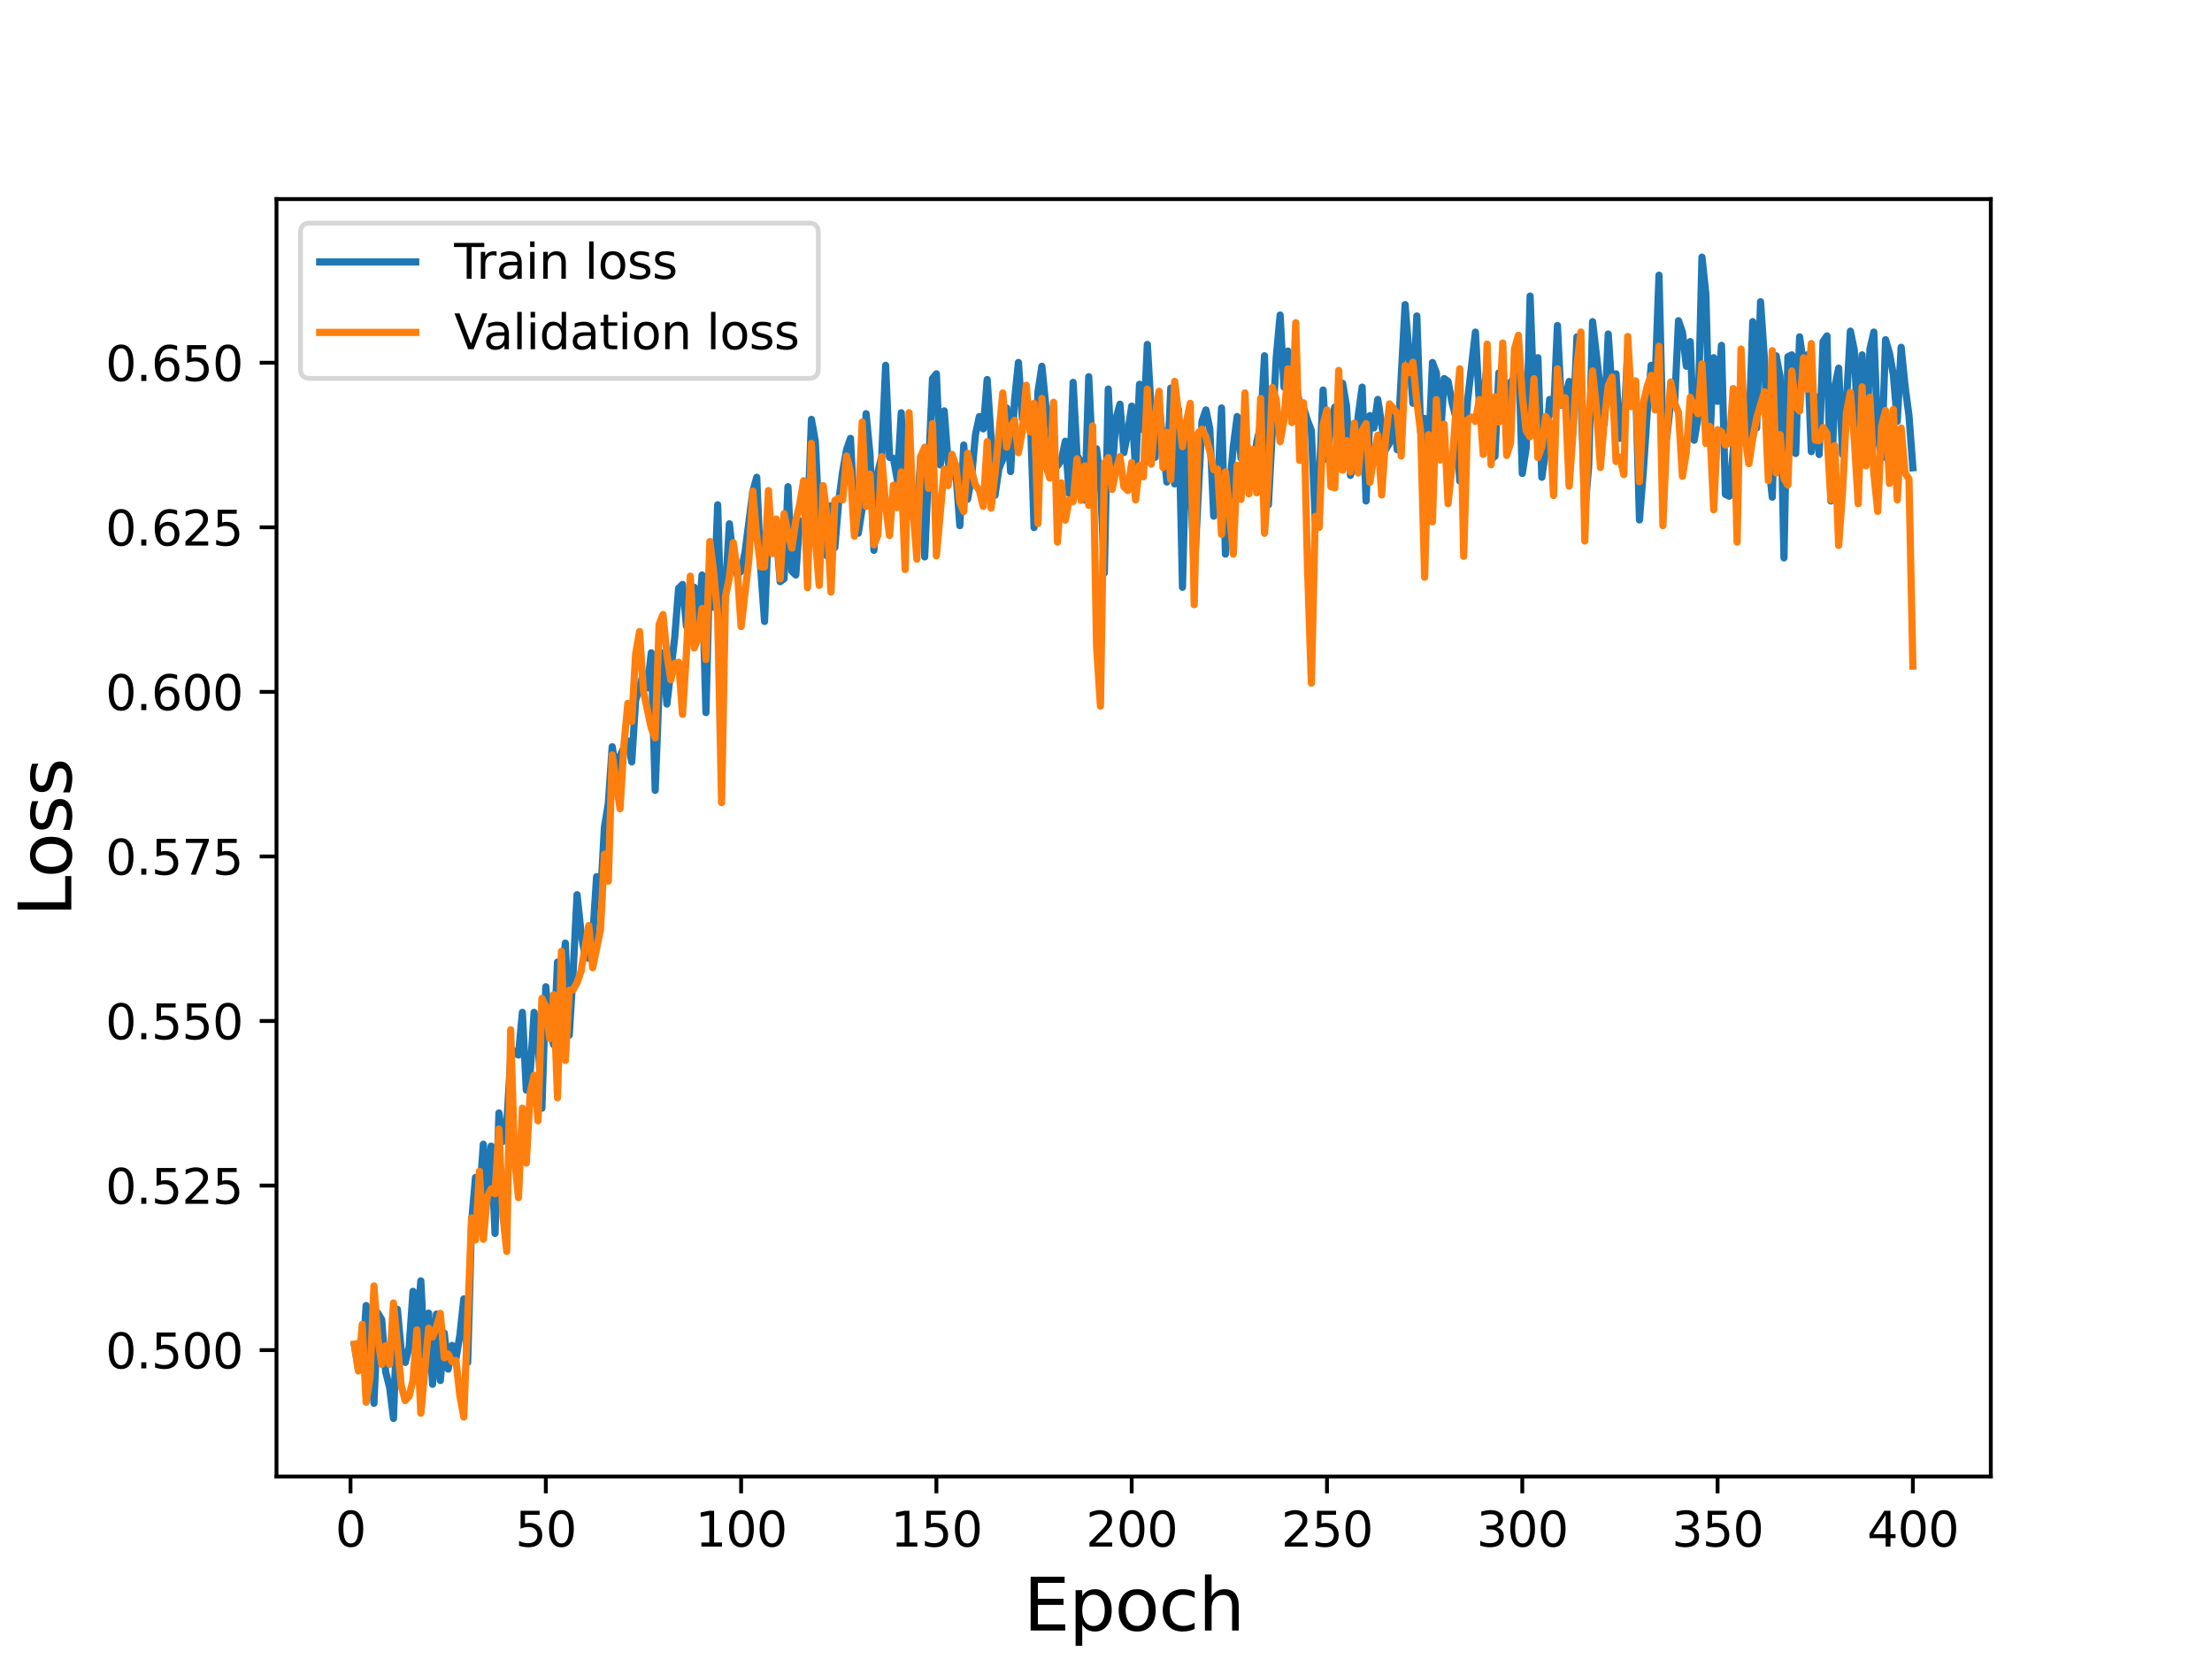 <?xml version="1.0" encoding="utf-8" standalone="no"?>
<!DOCTYPE svg PUBLIC "-//W3C//DTD SVG 1.1//EN"
  "http://www.w3.org/Graphics/SVG/1.1/DTD/svg11.dtd">
<svg height="345.6pt" version="1.1" viewBox="0 0 460.8 345.6" width="460.8pt" xmlns="http://www.w3.org/2000/svg" xmlns:xlink="http://www.w3.org/1999/xlink">
 <defs>
  <style type="text/css">*{stroke-linecap:butt;stroke-linejoin:round;}</style>
 </defs>
 <g id="figure_1">
  <g id="patch_1">
   <path d="M 0 345.6 
L 460.8 345.6 
L 460.8 0 
L 0 0 
z
" style="fill:#ffffff;"/>
  </g>
  <g id="axes_1">
   <g id="patch_2">
    <path d="M 57.6 307.584 
L 414.72 307.584 
L 414.72 41.472 
L 57.6 41.472 
z
" style="fill:#ffffff;"/>
   </g>
   <g id="matplotlib.axis_1">
    <g id="xtick_1">
     <g id="line2d_1">
      <defs>
       <path d="M 0 0 
L 0 3.5 
" id="m7ccd51783c" style="stroke:#000000;stroke-width:0.8;"/>
      </defs>
      <g>
       <use style="stroke:#000000;stroke-width:0.8;" x="73.019" xlink:href="#m7ccd51783c" y="307.584"/>
      </g>
     </g>
     <g id="text_1">
      <!-- 0 -->
      <g transform="translate(69.838 322.182)scale(0.1 -0.1)">
       <defs>
        <path d="M 2034 4250 
Q 1547 4250 1301 3770 
Q 1056 3291 1056 2328 
Q 1056 1369 1301 889 
Q 1547 409 2034 409 
Q 2525 409 2770 889 
Q 3016 1369 3016 2328 
Q 3016 3291 2770 3770 
Q 2525 4250 2034 4250 
z
M 2034 4750 
Q 2819 4750 3233 4129 
Q 3647 3509 3647 2328 
Q 3647 1150 3233 529 
Q 2819 -91 2034 -91 
Q 1250 -91 836 529 
Q 422 1150 422 2328 
Q 422 3509 836 4129 
Q 1250 4750 2034 4750 
z
" id="DejaVuSans-30" transform="scale(0.016)"/>
       </defs>
       <use xlink:href="#DejaVuSans-30"/>
      </g>
     </g>
    </g>
    <g id="xtick_2">
     <g id="line2d_2">
      <g>
       <use style="stroke:#000000;stroke-width:0.8;" x="113.703" xlink:href="#m7ccd51783c" y="307.584"/>
      </g>
     </g>
     <g id="text_2">
      <!-- 50 -->
      <g transform="translate(107.34 322.182)scale(0.1 -0.1)">
       <defs>
        <path d="M 691 4666 
L 3169 4666 
L 3169 4134 
L 1269 4134 
L 1269 2991 
Q 1406 3038 1543 3061 
Q 1681 3084 1819 3084 
Q 2600 3084 3056 2656 
Q 3513 2228 3513 1497 
Q 3513 744 3044 326 
Q 2575 -91 1722 -91 
Q 1428 -91 1123 -41 
Q 819 9 494 109 
L 494 744 
Q 775 591 1075 516 
Q 1375 441 1709 441 
Q 2250 441 2565 725 
Q 2881 1009 2881 1497 
Q 2881 1984 2565 2268 
Q 2250 2553 1709 2553 
Q 1456 2553 1204 2497 
Q 953 2441 691 2322 
L 691 4666 
z
" id="DejaVuSans-35" transform="scale(0.016)"/>
       </defs>
       <use xlink:href="#DejaVuSans-35"/>
       <use x="63.623" xlink:href="#DejaVuSans-30"/>
      </g>
     </g>
    </g>
    <g id="xtick_3">
     <g id="line2d_3">
      <g>
       <use style="stroke:#000000;stroke-width:0.8;" x="154.386" xlink:href="#m7ccd51783c" y="307.584"/>
      </g>
     </g>
     <g id="text_3">
      <!-- 100 -->
      <g transform="translate(144.842 322.182)scale(0.1 -0.1)">
       <defs>
        <path d="M 794 531 
L 1825 531 
L 1825 4091 
L 703 3866 
L 703 4441 
L 1819 4666 
L 2450 4666 
L 2450 531 
L 3481 531 
L 3481 0 
L 794 0 
L 794 531 
z
" id="DejaVuSans-31" transform="scale(0.016)"/>
       </defs>
       <use xlink:href="#DejaVuSans-31"/>
       <use x="63.623" xlink:href="#DejaVuSans-30"/>
       <use x="127.246" xlink:href="#DejaVuSans-30"/>
      </g>
     </g>
    </g>
    <g id="xtick_4">
     <g id="line2d_4">
      <g>
       <use style="stroke:#000000;stroke-width:0.8;" x="195.07" xlink:href="#m7ccd51783c" y="307.584"/>
      </g>
     </g>
     <g id="text_4">
      <!-- 150 -->
      <g transform="translate(185.526 322.182)scale(0.1 -0.1)">
       <use xlink:href="#DejaVuSans-31"/>
       <use x="63.623" xlink:href="#DejaVuSans-35"/>
       <use x="127.246" xlink:href="#DejaVuSans-30"/>
      </g>
     </g>
    </g>
    <g id="xtick_5">
     <g id="line2d_5">
      <g>
       <use style="stroke:#000000;stroke-width:0.8;" x="235.753" xlink:href="#m7ccd51783c" y="307.584"/>
      </g>
     </g>
     <g id="text_5">
      <!-- 200 -->
      <g transform="translate(226.209 322.182)scale(0.1 -0.1)">
       <defs>
        <path d="M 1228 531 
L 3431 531 
L 3431 0 
L 469 0 
L 469 531 
Q 828 903 1448 1529 
Q 2069 2156 2228 2338 
Q 2531 2678 2651 2914 
Q 2772 3150 2772 3378 
Q 2772 3750 2511 3984 
Q 2250 4219 1831 4219 
Q 1534 4219 1204 4116 
Q 875 4013 500 3803 
L 500 4441 
Q 881 4594 1212 4672 
Q 1544 4750 1819 4750 
Q 2544 4750 2975 4387 
Q 3406 4025 3406 3419 
Q 3406 3131 3298 2873 
Q 3191 2616 2906 2266 
Q 2828 2175 2409 1742 
Q 1991 1309 1228 531 
z
" id="DejaVuSans-32" transform="scale(0.016)"/>
       </defs>
       <use xlink:href="#DejaVuSans-32"/>
       <use x="63.623" xlink:href="#DejaVuSans-30"/>
       <use x="127.246" xlink:href="#DejaVuSans-30"/>
      </g>
     </g>
    </g>
    <g id="xtick_6">
     <g id="line2d_6">
      <g>
       <use style="stroke:#000000;stroke-width:0.8;" x="276.437" xlink:href="#m7ccd51783c" y="307.584"/>
      </g>
     </g>
     <g id="text_6">
      <!-- 250 -->
      <g transform="translate(266.893 322.182)scale(0.1 -0.1)">
       <use xlink:href="#DejaVuSans-32"/>
       <use x="63.623" xlink:href="#DejaVuSans-35"/>
       <use x="127.246" xlink:href="#DejaVuSans-30"/>
      </g>
     </g>
    </g>
    <g id="xtick_7">
     <g id="line2d_7">
      <g>
       <use style="stroke:#000000;stroke-width:0.8;" x="317.12" xlink:href="#m7ccd51783c" y="307.584"/>
      </g>
     </g>
     <g id="text_7">
      <!-- 300 -->
      <g transform="translate(307.576 322.182)scale(0.1 -0.1)">
       <defs>
        <path d="M 2597 2516 
Q 3050 2419 3304 2112 
Q 3559 1806 3559 1356 
Q 3559 666 3084 287 
Q 2609 -91 1734 -91 
Q 1441 -91 1130 -33 
Q 819 25 488 141 
L 488 750 
Q 750 597 1062 519 
Q 1375 441 1716 441 
Q 2309 441 2620 675 
Q 2931 909 2931 1356 
Q 2931 1769 2642 2001 
Q 2353 2234 1838 2234 
L 1294 2234 
L 1294 2753 
L 1863 2753 
Q 2328 2753 2575 2939 
Q 2822 3125 2822 3475 
Q 2822 3834 2567 4026 
Q 2313 4219 1838 4219 
Q 1578 4219 1281 4162 
Q 984 4106 628 3988 
L 628 4550 
Q 988 4650 1302 4700 
Q 1616 4750 1894 4750 
Q 2613 4750 3031 4423 
Q 3450 4097 3450 3541 
Q 3450 3153 3228 2886 
Q 3006 2619 2597 2516 
z
" id="DejaVuSans-33" transform="scale(0.016)"/>
       </defs>
       <use xlink:href="#DejaVuSans-33"/>
       <use x="63.623" xlink:href="#DejaVuSans-30"/>
       <use x="127.246" xlink:href="#DejaVuSans-30"/>
      </g>
     </g>
    </g>
    <g id="xtick_8">
     <g id="line2d_8">
      <g>
       <use style="stroke:#000000;stroke-width:0.8;" x="357.804" xlink:href="#m7ccd51783c" y="307.584"/>
      </g>
     </g>
     <g id="text_8">
      <!-- 350 -->
      <g transform="translate(348.26 322.182)scale(0.1 -0.1)">
       <use xlink:href="#DejaVuSans-33"/>
       <use x="63.623" xlink:href="#DejaVuSans-35"/>
       <use x="127.246" xlink:href="#DejaVuSans-30"/>
      </g>
     </g>
    </g>
    <g id="xtick_9">
     <g id="line2d_9">
      <g>
       <use style="stroke:#000000;stroke-width:0.8;" x="398.487" xlink:href="#m7ccd51783c" y="307.584"/>
      </g>
     </g>
     <g id="text_9">
      <!-- 400 -->
      <g transform="translate(388.944 322.182)scale(0.1 -0.1)">
       <defs>
        <path d="M 2419 4116 
L 825 1625 
L 2419 1625 
L 2419 4116 
z
M 2253 4666 
L 3047 4666 
L 3047 1625 
L 3713 1625 
L 3713 1100 
L 3047 1100 
L 3047 0 
L 2419 0 
L 2419 1100 
L 313 1100 
L 313 1709 
L 2253 4666 
z
" id="DejaVuSans-34" transform="scale(0.016)"/>
       </defs>
       <use xlink:href="#DejaVuSans-34"/>
       <use x="63.623" xlink:href="#DejaVuSans-30"/>
       <use x="127.246" xlink:href="#DejaVuSans-30"/>
      </g>
     </g>
    </g>
    <g id="text_10">
     <!-- Epoch -->
     <g transform="translate(213.194 339.66)scale(0.15 -0.15)">
      <defs>
       <path d="M 628 4666 
L 3578 4666 
L 3578 4134 
L 1259 4134 
L 1259 2753 
L 3481 2753 
L 3481 2222 
L 1259 2222 
L 1259 531 
L 3634 531 
L 3634 0 
L 628 0 
L 628 4666 
z
" id="DejaVuSans-45" transform="scale(0.016)"/>
       <path d="M 1159 525 
L 1159 -1331 
L 581 -1331 
L 581 3500 
L 1159 3500 
L 1159 2969 
Q 1341 3281 1617 3432 
Q 1894 3584 2278 3584 
Q 2916 3584 3314 3078 
Q 3713 2572 3713 1747 
Q 3713 922 3314 415 
Q 2916 -91 2278 -91 
Q 1894 -91 1617 61 
Q 1341 213 1159 525 
z
M 3116 1747 
Q 3116 2381 2855 2742 
Q 2594 3103 2138 3103 
Q 1681 3103 1420 2742 
Q 1159 2381 1159 1747 
Q 1159 1113 1420 752 
Q 1681 391 2138 391 
Q 2594 391 2855 752 
Q 3116 1113 3116 1747 
z
" id="DejaVuSans-70" transform="scale(0.016)"/>
       <path d="M 1959 3097 
Q 1497 3097 1228 2736 
Q 959 2375 959 1747 
Q 959 1119 1226 758 
Q 1494 397 1959 397 
Q 2419 397 2687 759 
Q 2956 1122 2956 1747 
Q 2956 2369 2687 2733 
Q 2419 3097 1959 3097 
z
M 1959 3584 
Q 2709 3584 3137 3096 
Q 3566 2609 3566 1747 
Q 3566 888 3137 398 
Q 2709 -91 1959 -91 
Q 1206 -91 779 398 
Q 353 888 353 1747 
Q 353 2609 779 3096 
Q 1206 3584 1959 3584 
z
" id="DejaVuSans-6f" transform="scale(0.016)"/>
       <path d="M 3122 3366 
L 3122 2828 
Q 2878 2963 2633 3030 
Q 2388 3097 2138 3097 
Q 1578 3097 1268 2742 
Q 959 2388 959 1747 
Q 959 1106 1268 751 
Q 1578 397 2138 397 
Q 2388 397 2633 464 
Q 2878 531 3122 666 
L 3122 134 
Q 2881 22 2623 -34 
Q 2366 -91 2075 -91 
Q 1284 -91 818 406 
Q 353 903 353 1747 
Q 353 2603 823 3093 
Q 1294 3584 2113 3584 
Q 2378 3584 2631 3529 
Q 2884 3475 3122 3366 
z
" id="DejaVuSans-63" transform="scale(0.016)"/>
       <path d="M 3513 2113 
L 3513 0 
L 2938 0 
L 2938 2094 
Q 2938 2591 2744 2837 
Q 2550 3084 2163 3084 
Q 1697 3084 1428 2787 
Q 1159 2491 1159 1978 
L 1159 0 
L 581 0 
L 581 4863 
L 1159 4863 
L 1159 2956 
Q 1366 3272 1645 3428 
Q 1925 3584 2291 3584 
Q 2894 3584 3203 3211 
Q 3513 2838 3513 2113 
z
" id="DejaVuSans-68" transform="scale(0.016)"/>
      </defs>
      <use xlink:href="#DejaVuSans-45"/>
      <use x="63.184" xlink:href="#DejaVuSans-70"/>
      <use x="126.66" xlink:href="#DejaVuSans-6f"/>
      <use x="187.842" xlink:href="#DejaVuSans-63"/>
      <use x="242.822" xlink:href="#DejaVuSans-68"/>
     </g>
    </g>
   </g>
   <g id="matplotlib.axis_2">
    <g id="ytick_1">
     <g id="line2d_10">
      <defs>
       <path d="M 0 0 
L -3.5 0 
" id="m4f96096a00" style="stroke:#000000;stroke-width:0.8;"/>
      </defs>
      <g>
       <use style="stroke:#000000;stroke-width:0.8;" x="57.6" xlink:href="#m4f96096a00" y="281.257"/>
      </g>
     </g>
     <g id="text_11">
      <!-- 0.500 -->
      <g transform="translate(21.972 285.057)scale(0.1 -0.1)">
       <defs>
        <path d="M 684 794 
L 1344 794 
L 1344 0 
L 684 0 
L 684 794 
z
" id="DejaVuSans-2e" transform="scale(0.016)"/>
       </defs>
       <use xlink:href="#DejaVuSans-30"/>
       <use x="63.623" xlink:href="#DejaVuSans-2e"/>
       <use x="95.41" xlink:href="#DejaVuSans-35"/>
       <use x="159.033" xlink:href="#DejaVuSans-30"/>
       <use x="222.656" xlink:href="#DejaVuSans-30"/>
      </g>
     </g>
    </g>
    <g id="ytick_2">
     <g id="line2d_11">
      <g>
       <use style="stroke:#000000;stroke-width:0.8;" x="57.6" xlink:href="#m4f96096a00" y="246.976"/>
      </g>
     </g>
     <g id="text_12">
      <!-- 0.525 -->
      <g transform="translate(21.972 250.775)scale(0.1 -0.1)">
       <use xlink:href="#DejaVuSans-30"/>
       <use x="63.623" xlink:href="#DejaVuSans-2e"/>
       <use x="95.41" xlink:href="#DejaVuSans-35"/>
       <use x="159.033" xlink:href="#DejaVuSans-32"/>
       <use x="222.656" xlink:href="#DejaVuSans-35"/>
      </g>
     </g>
    </g>
    <g id="ytick_3">
     <g id="line2d_12">
      <g>
       <use style="stroke:#000000;stroke-width:0.8;" x="57.6" xlink:href="#m4f96096a00" y="212.694"/>
      </g>
     </g>
     <g id="text_13">
      <!-- 0.550 -->
      <g transform="translate(21.972 216.493)scale(0.1 -0.1)">
       <use xlink:href="#DejaVuSans-30"/>
       <use x="63.623" xlink:href="#DejaVuSans-2e"/>
       <use x="95.41" xlink:href="#DejaVuSans-35"/>
       <use x="159.033" xlink:href="#DejaVuSans-35"/>
       <use x="222.656" xlink:href="#DejaVuSans-30"/>
      </g>
     </g>
    </g>
    <g id="ytick_4">
     <g id="line2d_13">
      <g>
       <use style="stroke:#000000;stroke-width:0.8;" x="57.6" xlink:href="#m4f96096a00" y="178.412"/>
      </g>
     </g>
     <g id="text_14">
      <!-- 0.575 -->
      <g transform="translate(21.972 182.211)scale(0.1 -0.1)">
       <defs>
        <path d="M 525 4666 
L 3525 4666 
L 3525 4397 
L 1831 0 
L 1172 0 
L 2766 4134 
L 525 4134 
L 525 4666 
z
" id="DejaVuSans-37" transform="scale(0.016)"/>
       </defs>
       <use xlink:href="#DejaVuSans-30"/>
       <use x="63.623" xlink:href="#DejaVuSans-2e"/>
       <use x="95.41" xlink:href="#DejaVuSans-35"/>
       <use x="159.033" xlink:href="#DejaVuSans-37"/>
       <use x="222.656" xlink:href="#DejaVuSans-35"/>
      </g>
     </g>
    </g>
    <g id="ytick_5">
     <g id="line2d_14">
      <g>
       <use style="stroke:#000000;stroke-width:0.8;" x="57.6" xlink:href="#m4f96096a00" y="144.13"/>
      </g>
     </g>
     <g id="text_15">
      <!-- 0.600 -->
      <g transform="translate(21.972 147.929)scale(0.1 -0.1)">
       <defs>
        <path d="M 2113 2584 
Q 1688 2584 1439 2293 
Q 1191 2003 1191 1497 
Q 1191 994 1439 701 
Q 1688 409 2113 409 
Q 2538 409 2786 701 
Q 3034 994 3034 1497 
Q 3034 2003 2786 2293 
Q 2538 2584 2113 2584 
z
M 3366 4563 
L 3366 3988 
Q 3128 4100 2886 4159 
Q 2644 4219 2406 4219 
Q 1781 4219 1451 3797 
Q 1122 3375 1075 2522 
Q 1259 2794 1537 2939 
Q 1816 3084 2150 3084 
Q 2853 3084 3261 2657 
Q 3669 2231 3669 1497 
Q 3669 778 3244 343 
Q 2819 -91 2113 -91 
Q 1303 -91 875 529 
Q 447 1150 447 2328 
Q 447 3434 972 4092 
Q 1497 4750 2381 4750 
Q 2619 4750 2861 4703 
Q 3103 4656 3366 4563 
z
" id="DejaVuSans-36" transform="scale(0.016)"/>
       </defs>
       <use xlink:href="#DejaVuSans-30"/>
       <use x="63.623" xlink:href="#DejaVuSans-2e"/>
       <use x="95.41" xlink:href="#DejaVuSans-36"/>
       <use x="159.033" xlink:href="#DejaVuSans-30"/>
       <use x="222.656" xlink:href="#DejaVuSans-30"/>
      </g>
     </g>
    </g>
    <g id="ytick_6">
     <g id="line2d_15">
      <g>
       <use style="stroke:#000000;stroke-width:0.8;" x="57.6" xlink:href="#m4f96096a00" y="109.848"/>
      </g>
     </g>
     <g id="text_16">
      <!-- 0.625 -->
      <g transform="translate(21.972 113.647)scale(0.1 -0.1)">
       <use xlink:href="#DejaVuSans-30"/>
       <use x="63.623" xlink:href="#DejaVuSans-2e"/>
       <use x="95.41" xlink:href="#DejaVuSans-36"/>
       <use x="159.033" xlink:href="#DejaVuSans-32"/>
       <use x="222.656" xlink:href="#DejaVuSans-35"/>
      </g>
     </g>
    </g>
    <g id="ytick_7">
     <g id="line2d_16">
      <g>
       <use style="stroke:#000000;stroke-width:0.8;" x="57.6" xlink:href="#m4f96096a00" y="75.566"/>
      </g>
     </g>
     <g id="text_17">
      <!-- 0.650 -->
      <g transform="translate(21.972 79.365)scale(0.1 -0.1)">
       <use xlink:href="#DejaVuSans-30"/>
       <use x="63.623" xlink:href="#DejaVuSans-2e"/>
       <use x="95.41" xlink:href="#DejaVuSans-36"/>
       <use x="159.033" xlink:href="#DejaVuSans-35"/>
       <use x="222.656" xlink:href="#DejaVuSans-30"/>
      </g>
     </g>
    </g>
    <g id="text_18">
     <!-- Loss -->
     <g transform="translate(14.852 190.979)rotate(-90)scale(0.15 -0.15)">
      <defs>
       <path d="M 628 4666 
L 1259 4666 
L 1259 531 
L 3531 531 
L 3531 0 
L 628 0 
L 628 4666 
z
" id="DejaVuSans-4c" transform="scale(0.016)"/>
       <path d="M 2834 3397 
L 2834 2853 
Q 2591 2978 2328 3040 
Q 2066 3103 1784 3103 
Q 1356 3103 1142 2972 
Q 928 2841 928 2578 
Q 928 2378 1081 2264 
Q 1234 2150 1697 2047 
L 1894 2003 
Q 2506 1872 2764 1633 
Q 3022 1394 3022 966 
Q 3022 478 2636 193 
Q 2250 -91 1575 -91 
Q 1294 -91 989 -36 
Q 684 19 347 128 
L 347 722 
Q 666 556 975 473 
Q 1284 391 1588 391 
Q 1994 391 2212 530 
Q 2431 669 2431 922 
Q 2431 1156 2273 1281 
Q 2116 1406 1581 1522 
L 1381 1569 
Q 847 1681 609 1914 
Q 372 2147 372 2553 
Q 372 3047 722 3315 
Q 1072 3584 1716 3584 
Q 2034 3584 2315 3537 
Q 2597 3491 2834 3397 
z
" id="DejaVuSans-73" transform="scale(0.016)"/>
      </defs>
      <use xlink:href="#DejaVuSans-4c"/>
      <use x="53.963" xlink:href="#DejaVuSans-6f"/>
      <use x="115.145" xlink:href="#DejaVuSans-73"/>
      <use x="167.244" xlink:href="#DejaVuSans-73"/>
     </g>
    </g>
   </g>
   <g id="line2d_17">
    <path clip-path="url(#p89e9b9ead0)" d="M 73.833 280.269 
L 74.646 285.013 
L 75.46 284.815 
L 76.274 271.968 
L 77.901 292.326 
L 78.715 273.549 
L 79.528 274.933 
L 80.342 285.803 
L 81.156 288.966 
L 81.969 295.488 
L 82.783 272.759 
L 83.597 281.455 
L 84.41 283.827 
L 85.224 280.664 
L 86.038 269.003 
L 86.851 277.304 
L 87.665 266.829 
L 88.479 282.641 
L 89.292 273.549 
L 90.106 288.373 
L 90.92 273.747 
L 91.733 287.582 
L 92.547 277.7 
L 93.361 285.21 
L 94.174 280.269 
L 94.988 283.036 
L 95.802 278.095 
L 96.616 270.584 
L 97.429 283.827 
L 98.243 254.575 
L 99.057 245.286 
L 99.87 249.832 
L 100.684 238.368 
L 101.498 250.424 
L 102.311 238.763 
L 103.125 256.947 
L 103.939 231.846 
L 104.752 237.775 
L 105.566 234.217 
L 106.38 220.58 
L 107.193 218.999 
L 108.007 219.789 
L 108.821 210.895 
L 109.634 227.102 
L 110.448 223.544 
L 111.262 210.895 
L 112.075 216.824 
L 112.889 230.857 
L 113.703 205.559 
L 114.516 214.255 
L 115.33 217.615 
L 116.144 200.42 
L 116.957 204.966 
L 117.771 196.467 
L 118.585 215.639 
L 119.398 202.396 
L 120.212 186.387 
L 121.026 194.095 
L 121.839 199.036 
L 122.653 199.629 
L 123.467 195.281 
L 124.28 182.632 
L 125.094 187.177 
L 125.908 172.354 
L 126.721 167.413 
L 127.535 155.554 
L 128.349 160.89 
L 129.162 157.53 
L 129.976 155.752 
L 130.79 154.368 
L 131.603 158.716 
L 132.417 145.869 
L 134.044 140.335 
L 134.858 143.3 
L 135.672 135.987 
L 136.485 164.646 
L 137.299 143.695 
L 138.113 135.987 
L 138.926 146.66 
L 140.554 132.824 
L 141.367 122.547 
L 142.181 121.756 
L 142.995 130.453 
L 143.808 131.046 
L 144.622 122.349 
L 145.436 130.65 
L 146.249 119.78 
L 147.063 148.439 
L 147.877 116.222 
L 148.69 126.5 
L 149.504 105.154 
L 150.318 133.022 
L 151.131 122.744 
L 151.945 109.107 
L 152.759 116.617 
L 153.572 119.78 
L 154.386 118.989 
L 155.2 115.036 
L 156.827 102.387 
L 157.641 99.422 
L 158.454 118.199 
L 159.268 129.464 
L 160.082 109.7 
L 161.709 110.886 
L 162.523 121.163 
L 163.336 120.57 
L 164.15 101.399 
L 164.964 118.989 
L 165.777 119.78 
L 166.591 108.514 
L 167.405 109.7 
L 168.219 109.7 
L 169.032 87.366 
L 169.846 91.912 
L 170.66 109.304 
L 171.473 103.573 
L 172.287 115.827 
L 173.101 105.352 
L 173.914 114.048 
L 174.728 104.363 
L 175.542 98.236 
L 176.355 93.69 
L 177.169 91.319 
L 177.983 107.13 
L 178.796 111.083 
L 179.61 105.944 
L 180.424 86.18 
L 181.237 94.679 
L 182.051 114.641 
L 182.865 98.434 
L 183.678 95.074 
L 184.492 76.1 
L 185.306 95.272 
L 186.119 95.469 
L 186.933 100.015 
L 187.747 85.982 
L 188.56 108.316 
L 189.374 107.328 
L 190.188 105.154 
L 191.001 107.526 
L 191.815 95.074 
L 192.629 116.024 
L 194.256 78.867 
L 195.07 77.879 
L 195.883 96.853 
L 196.697 85.587 
L 197.511 96.26 
L 198.324 99.224 
L 199.138 98.632 
L 199.952 109.502 
L 200.765 92.702 
L 201.579 103.968 
L 202.393 99.422 
L 203.206 90.528 
L 204.02 86.773 
L 204.834 89.342 
L 205.647 79.064 
L 207.275 103.177 
L 208.088 97.643 
L 208.902 95.667 
L 209.716 84.994 
L 210.529 98.236 
L 211.343 83.413 
L 212.157 75.507 
L 212.97 87.168 
L 213.784 82.622 
L 214.598 85.587 
L 215.411 109.897 
L 216.225 81.634 
L 217.039 76.297 
L 217.852 84.401 
L 218.666 86.97 
L 219.48 97.248 
L 220.293 97.05 
L 221.107 95.864 
L 221.921 91.912 
L 222.734 102.782 
L 223.548 79.657 
L 224.362 94.876 
L 225.175 96.26 
L 225.989 104.166 
L 226.803 78.472 
L 227.616 95.864 
L 228.43 93.493 
L 229.244 100.213 
L 230.057 119.384 
L 230.871 81.041 
L 231.685 98.039 
L 232.498 87.168 
L 233.312 84.203 
L 234.126 94.283 
L 234.939 90.133 
L 235.753 84.599 
L 236.567 97.841 
L 237.381 80.053 
L 238.194 89.54 
L 239.008 71.752 
L 239.822 85.587 
L 240.635 95.272 
L 241.449 84.006 
L 243.076 100.41 
L 243.89 80.843 
L 244.704 100.806 
L 245.517 85.389 
L 246.331 122.349 
L 247.145 89.935 
L 247.958 98.039 
L 248.772 119.582 
L 250.399 87.761 
L 251.213 85.389 
L 252.027 89.342 
L 252.84 107.526 
L 253.654 101.596 
L 254.468 84.994 
L 255.281 115.432 
L 256.095 102.189 
L 256.909 93.097 
L 257.722 86.773 
L 258.536 95.469 
L 259.35 89.54 
L 260.163 96.457 
L 260.977 100.213 
L 261.791 92.109 
L 262.604 88.749 
L 263.418 74.123 
L 264.232 105.154 
L 265.859 74.519 
L 266.673 65.624 
L 267.486 80.646 
L 268.3 73.135 
L 269.114 81.239 
L 269.927 79.46 
L 270.741 84.401 
L 271.555 84.994 
L 272.368 87.563 
L 273.182 89.737 
L 273.996 108.712 
L 274.809 100.41 
L 275.623 81.239 
L 276.437 95.667 
L 277.25 87.761 
L 278.064 84.796 
L 278.878 97.446 
L 279.691 79.855 
L 280.505 84.599 
L 281.319 99.027 
L 282.132 96.062 
L 282.946 86.575 
L 283.76 80.646 
L 284.573 104.363 
L 285.387 86.575 
L 286.201 89.144 
L 287.014 83.215 
L 288.642 93.69 
L 289.455 92.307 
L 290.269 86.377 
L 291.083 93.69 
L 292.71 63.45 
L 294.337 84.006 
L 295.151 65.822 
L 295.965 90.133 
L 296.778 87.168 
L 297.592 94.283 
L 298.406 75.507 
L 299.219 77.681 
L 300.033 91.912 
L 300.847 78.867 
L 301.66 79.46 
L 302.474 83.808 
L 303.288 86.97 
L 304.101 100.213 
L 304.915 94.283 
L 305.729 83.413 
L 307.356 69.182 
L 308.17 84.006 
L 308.984 83.215 
L 309.797 76.1 
L 310.611 95.667 
L 311.425 95.074 
L 312.238 77.681 
L 313.052 84.006 
L 313.866 87.366 
L 314.679 79.657 
L 315.493 78.669 
L 316.307 72.937 
L 317.12 98.632 
L 317.934 93.295 
L 318.748 61.672 
L 319.561 84.203 
L 320.375 74.519 
L 321.189 99.422 
L 322.002 93.69 
L 322.816 83.215 
L 323.63 86.18 
L 324.443 67.799 
L 325.257 84.401 
L 326.071 82.82 
L 326.884 79.46 
L 327.698 88.354 
L 328.512 70.17 
L 329.325 80.843 
L 330.139 106.735 
L 330.953 97.05 
L 331.766 67.008 
L 334.207 88.354 
L 335.021 69.577 
L 335.835 81.634 
L 336.648 77.879 
L 337.462 91.319 
L 338.276 88.749 
L 339.089 73.135 
L 339.903 83.61 
L 340.717 79.46 
L 341.53 108.316 
L 342.344 98.039 
L 343.158 85.784 
L 343.971 76.1 
L 344.785 79.46 
L 345.599 57.323 
L 346.412 91.121 
L 347.226 91.121 
L 348.04 83.61 
L 348.853 84.006 
L 349.667 66.81 
L 350.481 69.182 
L 351.294 76.297 
L 352.108 71.159 
L 352.922 91.714 
L 353.735 86.97 
L 354.549 53.568 
L 355.363 61.276 
L 356.176 92.307 
L 356.99 74.519 
L 357.804 83.61 
L 358.617 71.949 
L 359.431 102.98 
L 360.245 103.375 
L 361.058 93.888 
L 361.872 85.784 
L 362.686 81.634 
L 363.499 86.773 
L 364.313 90.726 
L 365.127 67.008 
L 365.94 89.144 
L 366.754 62.857 
L 367.568 74.914 
L 368.381 95.667 
L 369.195 103.573 
L 370.009 74.123 
L 370.822 78.472 
L 371.636 116.222 
L 372.45 74.321 
L 373.263 73.926 
L 374.077 94.481 
L 374.891 70.17 
L 375.704 76.1 
L 376.518 73.926 
L 377.332 94.086 
L 378.146 82.622 
L 378.959 94.679 
L 379.773 71.159 
L 380.587 69.973 
L 381.4 104.363 
L 382.214 80.646 
L 383.028 76.693 
L 383.841 94.679 
L 384.655 83.61 
L 385.469 68.984 
L 386.282 72.937 
L 387.096 91.121 
L 387.91 73.926 
L 388.723 96.062 
L 389.537 72.74 
L 390.351 69.182 
L 391.164 90.528 
L 391.978 95.469 
L 392.792 70.763 
L 393.605 73.53 
L 394.419 78.076 
L 395.233 87.761 
L 396.046 72.344 
L 396.86 80.448 
L 397.674 86.575 
L 398.487 97.446 
L 398.487 97.446 
" style="fill:none;stroke:#1f77b4;stroke-linecap:square;stroke-width:1.5;"/>
   </g>
   <g id="line2d_18">
    <path clip-path="url(#p89e9b9ead0)" d="M 73.833 280 
L 74.646 285.6 
L 75.46 275.887 
L 76.274 292.113 
L 77.087 287.085 
L 77.901 267.887 
L 78.715 278.743 
L 79.528 284.229 
L 80.342 280.343 
L 81.156 284.229 
L 81.969 271.43 
L 83.597 288.685 
L 84.41 291.771 
L 85.224 290.856 
L 86.038 287.542 
L 86.851 277.029 
L 87.665 294.399 
L 89.292 276.686 
L 90.106 278.515 
L 90.92 276.458 
L 91.733 273.601 
L 92.547 282.857 
L 93.361 282.057 
L 94.174 283.657 
L 94.988 283.429 
L 95.802 290.742 
L 96.616 295.199 
L 98.243 253.718 
L 99.057 258.289 
L 99.87 244.004 
L 100.684 258.174 
L 101.498 249.375 
L 102.311 247.661 
L 103.125 248.69 
L 103.939 235.205 
L 104.752 253.032 
L 105.566 260.688 
L 106.38 214.522 
L 107.193 241.262 
L 108.007 249.49 
L 108.821 230.863 
L 109.634 242.29 
L 110.448 227.663 
L 111.262 224.007 
L 112.075 233.491 
L 112.889 208.008 
L 113.703 209.723 
L 114.516 216.35 
L 115.33 207.209 
L 116.144 228.692 
L 116.957 198.181 
L 117.771 220.921 
L 118.585 206.294 
L 119.398 206.18 
L 120.212 204.695 
L 121.026 202.409 
L 122.653 192.81 
L 123.467 201.609 
L 125.094 193.61 
L 125.908 177.955 
L 126.721 183.554 
L 127.535 157.271 
L 129.162 168.47 
L 129.976 155.214 
L 130.79 146.53 
L 131.603 150.301 
L 132.417 136.245 
L 133.231 131.56 
L 134.044 144.016 
L 135.672 151.672 
L 136.485 153.729 
L 137.299 130.074 
L 138.113 128.017 
L 138.926 136.359 
L 139.74 141.616 
L 140.554 138.188 
L 141.367 137.959 
L 142.181 148.815 
L 142.995 136.131 
L 143.808 120.018 
L 144.622 134.988 
L 145.436 132.931 
L 146.249 126.76 
L 147.063 137.388 
L 147.877 112.819 
L 148.69 119.333 
L 149.504 128.246 
L 150.318 167.213 
L 151.131 124.246 
L 151.945 120.247 
L 152.759 113.048 
L 153.572 118.647 
L 154.386 130.531 
L 156.013 116.59 
L 156.827 102.306 
L 157.641 111.676 
L 158.454 118.076 
L 159.268 118.076 
L 160.082 102.192 
L 160.895 115.333 
L 161.709 108.134 
L 162.523 120.59 
L 163.336 106.991 
L 164.15 111.219 
L 164.964 114.19 
L 165.777 108.477 
L 166.591 105.049 
L 167.405 100.135 
L 168.219 122.418 
L 169.032 92.364 
L 169.846 112.248 
L 170.66 121.961 
L 171.473 101.163 
L 172.287 107.563 
L 173.101 123.332 
L 173.914 104.249 
L 174.728 103.792 
L 175.542 104.134 
L 176.355 94.993 
L 177.169 98.306 
L 177.983 111.676 
L 178.796 105.734 
L 179.61 87.908 
L 180.424 105.506 
L 181.237 98.764 
L 182.051 113.505 
L 182.865 111.562 
L 183.678 95.107 
L 184.492 105.391 
L 185.306 111.562 
L 186.119 101.049 
L 186.933 105.734 
L 187.747 98.306 
L 188.56 118.647 
L 189.374 85.965 
L 190.188 105.848 
L 191.001 116.476 
L 191.815 95.107 
L 192.629 93.164 
L 193.442 101.735 
L 194.256 88.25 
L 195.07 115.79 
L 196.697 97.735 
L 197.511 101.163 
L 198.324 94.65 
L 199.138 97.049 
L 199.952 104.591 
L 200.765 106.534 
L 201.579 94.421 
L 202.393 98.078 
L 203.206 101.049 
L 204.02 102.192 
L 204.834 105.506 
L 205.647 92.021 
L 206.461 105.848 
L 207.275 98.764 
L 208.902 81.851 
L 209.716 93.164 
L 210.529 88.936 
L 211.343 87.565 
L 212.157 94.307 
L 212.97 89.85 
L 213.784 80.251 
L 214.598 89.965 
L 215.411 84.022 
L 216.225 109.048 
L 217.039 82.994 
L 217.852 96.935 
L 218.666 99.563 
L 219.48 83.794 
L 220.293 112.933 
L 221.107 100.592 
L 221.921 108.362 
L 222.734 104.134 
L 223.548 104.477 
L 224.362 95.564 
L 225.175 104.249 
L 225.989 97.049 
L 226.803 105.277 
L 227.616 88.708 
L 228.43 134.645 
L 229.244 147.101 
L 230.057 96.592 
L 230.871 95.335 
L 231.685 101.963 
L 232.498 97.849 
L 233.312 95.107 
L 234.126 101.392 
L 234.939 102.192 
L 235.753 96.364 
L 236.567 104.134 
L 237.381 96.935 
L 238.194 99.335 
L 239.008 81.051 
L 239.822 96.707 
L 240.635 86.651 
L 241.449 81.508 
L 242.263 97.392 
L 243.076 90.079 
L 243.89 99.906 
L 244.704 79.451 
L 246.331 93.05 
L 247.145 87.908 
L 247.958 84.022 
L 248.772 125.96 
L 249.586 90.193 
L 250.399 89.393 
L 251.213 90.993 
L 252.027 94.078 
L 252.84 97.849 
L 253.654 97.735 
L 254.468 111.334 
L 255.281 98.306 
L 256.095 106.077 
L 256.909 115.447 
L 257.722 96.935 
L 258.536 104.02 
L 259.35 81.851 
L 260.163 102.877 
L 260.977 93.621 
L 261.791 102.649 
L 262.604 82.994 
L 263.418 111.105 
L 264.232 99.449 
L 265.045 80.708 
L 265.859 83.222 
L 266.673 92.021 
L 267.486 87.451 
L 268.3 76.823 
L 269.114 88.022 
L 269.927 67.224 
L 270.741 95.907 
L 271.555 83.908 
L 272.368 117.961 
L 273.182 142.302 
L 273.996 107.563 
L 274.809 109.848 
L 275.623 88.479 
L 276.437 85.394 
L 277.25 101.392 
L 278.064 101.62 
L 278.878 77.166 
L 279.691 97.964 
L 280.505 91.793 
L 281.319 98.306 
L 282.132 88.136 
L 282.946 98.535 
L 283.76 89.736 
L 284.573 88.25 
L 285.387 100.478 
L 286.201 94.878 
L 287.014 90.65 
L 287.828 103.106 
L 288.642 91.45 
L 289.455 84.137 
L 290.269 85.051 
L 291.083 86.308 
L 291.896 94.993 
L 292.71 76.137 
L 293.524 77.623 
L 294.337 75.452 
L 295.151 83.679 
L 295.965 90.193 
L 296.778 120.247 
L 297.592 90.536 
L 298.406 108.705 
L 299.219 83.222 
L 300.033 95.792 
L 300.847 88.365 
L 301.66 104.934 
L 302.474 97.049 
L 303.288 85.851 
L 304.101 76.823 
L 304.915 115.904 
L 305.729 87.451 
L 306.543 86.879 
L 307.356 87.793 
L 308.17 83.222 
L 308.984 94.65 
L 309.797 71.681 
L 310.611 96.821 
L 311.425 82.651 
L 312.238 87.908 
L 313.052 71.452 
L 313.866 94.878 
L 314.679 92.25 
L 315.493 72.709 
L 316.307 69.852 
L 317.12 82.308 
L 317.934 89.736 
L 318.748 90.993 
L 319.561 78.88 
L 320.375 95.335 
L 321.189 93.05 
L 322.002 86.765 
L 322.816 88.25 
L 323.63 103.22 
L 324.443 76.823 
L 325.257 84.251 
L 326.071 82.88 
L 326.884 101.278 
L 327.698 89.965 
L 328.512 76.137 
L 329.325 69.167 
L 330.139 112.705 
L 330.953 87.108 
L 331.766 77.28 
L 332.58 85.165 
L 333.394 97.392 
L 334.207 87.565 
L 335.021 80.366 
L 335.835 78.537 
L 336.648 96.135 
L 337.462 95.221 
L 338.276 98.878 
L 339.089 70.081 
L 339.903 84.708 
L 340.717 79.337 
L 341.53 100.363 
L 342.344 84.022 
L 343.158 80.366 
L 343.971 78.194 
L 344.785 85.394 
L 345.599 72.138 
L 346.412 109.505 
L 347.226 90.536 
L 348.04 79.566 
L 348.853 83.908 
L 349.667 85.965 
L 350.481 99.221 
L 351.294 94.193 
L 352.108 82.765 
L 352.922 84.936 
L 353.735 86.194 
L 354.549 75.795 
L 355.363 92.364 
L 356.176 88.822 
L 356.99 106.191 
L 357.804 89.507 
L 358.617 89.965 
L 359.431 92.707 
L 360.245 92.25 
L 361.058 80.937 
L 361.872 112.933 
L 362.686 72.709 
L 363.499 90.764 
L 364.313 96.592 
L 365.127 91.336 
L 365.94 87.108 
L 367.568 81.623 
L 368.381 100.135 
L 369.195 73.052 
L 370.009 98.535 
L 370.822 90.536 
L 371.636 99.678 
L 372.45 101.049 
L 373.263 77.28 
L 374.077 84.708 
L 374.891 85.622 
L 375.704 74.538 
L 376.518 81.051 
L 377.332 71.567 
L 378.146 91.679 
L 378.959 91.793 
L 379.773 89.05 
L 380.587 90.307 
L 381.4 104.134 
L 382.214 92.821 
L 383.028 113.619 
L 383.841 102.306 
L 384.655 85.965 
L 385.469 81.737 
L 386.282 91.45 
L 387.096 104.934 
L 387.91 80.594 
L 388.723 97.049 
L 389.537 82.765 
L 390.351 98.649 
L 391.164 106.534 
L 391.978 88.708 
L 392.792 85.508 
L 393.605 100.706 
L 394.419 85.279 
L 395.233 104.134 
L 396.046 89.165 
L 396.86 98.535 
L 397.674 99.792 
L 398.487 138.759 
L 398.487 138.759 
" style="fill:none;stroke:#ff7f0e;stroke-linecap:square;stroke-width:1.5;"/>
   </g>
   <g id="patch_3">
    <path d="M 57.6 307.584 
L 57.6 41.472 
" style="fill:none;stroke:#000000;stroke-linecap:square;stroke-linejoin:miter;stroke-width:0.8;"/>
   </g>
   <g id="patch_4">
    <path d="M 414.72 307.584 
L 414.72 41.472 
" style="fill:none;stroke:#000000;stroke-linecap:square;stroke-linejoin:miter;stroke-width:0.8;"/>
   </g>
   <g id="patch_5">
    <path d="M 57.6 307.584 
L 414.72 307.584 
" style="fill:none;stroke:#000000;stroke-linecap:square;stroke-linejoin:miter;stroke-width:0.8;"/>
   </g>
   <g id="patch_6">
    <path d="M 57.6 41.472 
L 414.72 41.472 
" style="fill:none;stroke:#000000;stroke-linecap:square;stroke-linejoin:miter;stroke-width:0.8;"/>
   </g>
   <g id="legend_1">
    <g id="patch_7">
     <path d="M 64.6 78.828 
L 168.475 78.828 
Q 170.475 78.828 170.475 76.828 
L 170.475 48.472 
Q 170.475 46.472 168.475 46.472 
L 64.6 46.472 
Q 62.6 46.472 62.6 48.472 
L 62.6 76.828 
Q 62.6 78.828 64.6 78.828 
z
" style="fill:#ffffff;opacity:0.8;stroke:#cccccc;stroke-linejoin:miter;"/>
    </g>
    <g id="line2d_19">
     <path d="M 66.6 54.57 
L 86.6 54.57 
" style="fill:none;stroke:#1f77b4;stroke-linecap:square;stroke-width:1.5;"/>
    </g>
    <g id="line2d_20"/>
    <g id="text_19">
     <!-- Train loss -->
     <g transform="translate(94.6 58.07)scale(0.1 -0.1)">
      <defs>
       <path d="M -19 4666 
L 3928 4666 
L 3928 4134 
L 2272 4134 
L 2272 0 
L 1638 0 
L 1638 4134 
L -19 4134 
L -19 4666 
z
" id="DejaVuSans-54" transform="scale(0.016)"/>
       <path d="M 2631 2963 
Q 2534 3019 2420 3045 
Q 2306 3072 2169 3072 
Q 1681 3072 1420 2755 
Q 1159 2438 1159 1844 
L 1159 0 
L 581 0 
L 581 3500 
L 1159 3500 
L 1159 2956 
Q 1341 3275 1631 3429 
Q 1922 3584 2338 3584 
Q 2397 3584 2469 3576 
Q 2541 3569 2628 3553 
L 2631 2963 
z
" id="DejaVuSans-72" transform="scale(0.016)"/>
       <path d="M 2194 1759 
Q 1497 1759 1228 1600 
Q 959 1441 959 1056 
Q 959 750 1161 570 
Q 1363 391 1709 391 
Q 2188 391 2477 730 
Q 2766 1069 2766 1631 
L 2766 1759 
L 2194 1759 
z
M 3341 1997 
L 3341 0 
L 2766 0 
L 2766 531 
Q 2569 213 2275 61 
Q 1981 -91 1556 -91 
Q 1019 -91 701 211 
Q 384 513 384 1019 
Q 384 1609 779 1909 
Q 1175 2209 1959 2209 
L 2766 2209 
L 2766 2266 
Q 2766 2663 2505 2880 
Q 2244 3097 1772 3097 
Q 1472 3097 1187 3025 
Q 903 2953 641 2809 
L 641 3341 
Q 956 3463 1253 3523 
Q 1550 3584 1831 3584 
Q 2591 3584 2966 3190 
Q 3341 2797 3341 1997 
z
" id="DejaVuSans-61" transform="scale(0.016)"/>
       <path d="M 603 3500 
L 1178 3500 
L 1178 0 
L 603 0 
L 603 3500 
z
M 603 4863 
L 1178 4863 
L 1178 4134 
L 603 4134 
L 603 4863 
z
" id="DejaVuSans-69" transform="scale(0.016)"/>
       <path d="M 3513 2113 
L 3513 0 
L 2938 0 
L 2938 2094 
Q 2938 2591 2744 2837 
Q 2550 3084 2163 3084 
Q 1697 3084 1428 2787 
Q 1159 2491 1159 1978 
L 1159 0 
L 581 0 
L 581 3500 
L 1159 3500 
L 1159 2956 
Q 1366 3272 1645 3428 
Q 1925 3584 2291 3584 
Q 2894 3584 3203 3211 
Q 3513 2838 3513 2113 
z
" id="DejaVuSans-6e" transform="scale(0.016)"/>
       <path id="DejaVuSans-20" transform="scale(0.016)"/>
       <path d="M 603 4863 
L 1178 4863 
L 1178 0 
L 603 0 
L 603 4863 
z
" id="DejaVuSans-6c" transform="scale(0.016)"/>
      </defs>
      <use xlink:href="#DejaVuSans-54"/>
      <use x="46.334" xlink:href="#DejaVuSans-72"/>
      <use x="87.447" xlink:href="#DejaVuSans-61"/>
      <use x="148.727" xlink:href="#DejaVuSans-69"/>
      <use x="176.51" xlink:href="#DejaVuSans-6e"/>
      <use x="239.889" xlink:href="#DejaVuSans-20"/>
      <use x="271.676" xlink:href="#DejaVuSans-6c"/>
      <use x="299.459" xlink:href="#DejaVuSans-6f"/>
      <use x="360.641" xlink:href="#DejaVuSans-73"/>
      <use x="412.74" xlink:href="#DejaVuSans-73"/>
     </g>
    </g>
    <g id="line2d_21">
     <path d="M 66.6 69.249 
L 86.6 69.249 
" style="fill:none;stroke:#ff7f0e;stroke-linecap:square;stroke-width:1.5;"/>
    </g>
    <g id="line2d_22"/>
    <g id="text_20">
     <!-- Validation loss -->
     <g transform="translate(94.6 72.749)scale(0.1 -0.1)">
      <defs>
       <path d="M 1831 0 
L 50 4666 
L 709 4666 
L 2188 738 
L 3669 4666 
L 4325 4666 
L 2547 0 
L 1831 0 
z
" id="DejaVuSans-56" transform="scale(0.016)"/>
       <path d="M 2906 2969 
L 2906 4863 
L 3481 4863 
L 3481 0 
L 2906 0 
L 2906 525 
Q 2725 213 2448 61 
Q 2172 -91 1784 -91 
Q 1150 -91 751 415 
Q 353 922 353 1747 
Q 353 2572 751 3078 
Q 1150 3584 1784 3584 
Q 2172 3584 2448 3432 
Q 2725 3281 2906 2969 
z
M 947 1747 
Q 947 1113 1208 752 
Q 1469 391 1925 391 
Q 2381 391 2643 752 
Q 2906 1113 2906 1747 
Q 2906 2381 2643 2742 
Q 2381 3103 1925 3103 
Q 1469 3103 1208 2742 
Q 947 2381 947 1747 
z
" id="DejaVuSans-64" transform="scale(0.016)"/>
       <path d="M 1172 4494 
L 1172 3500 
L 2356 3500 
L 2356 3053 
L 1172 3053 
L 1172 1153 
Q 1172 725 1289 603 
Q 1406 481 1766 481 
L 2356 481 
L 2356 0 
L 1766 0 
Q 1100 0 847 248 
Q 594 497 594 1153 
L 594 3053 
L 172 3053 
L 172 3500 
L 594 3500 
L 594 4494 
L 1172 4494 
z
" id="DejaVuSans-74" transform="scale(0.016)"/>
      </defs>
      <use xlink:href="#DejaVuSans-56"/>
      <use x="60.658" xlink:href="#DejaVuSans-61"/>
      <use x="121.938" xlink:href="#DejaVuSans-6c"/>
      <use x="149.721" xlink:href="#DejaVuSans-69"/>
      <use x="177.504" xlink:href="#DejaVuSans-64"/>
      <use x="240.98" xlink:href="#DejaVuSans-61"/>
      <use x="302.26" xlink:href="#DejaVuSans-74"/>
      <use x="341.469" xlink:href="#DejaVuSans-69"/>
      <use x="369.252" xlink:href="#DejaVuSans-6f"/>
      <use x="430.434" xlink:href="#DejaVuSans-6e"/>
      <use x="493.812" xlink:href="#DejaVuSans-20"/>
      <use x="525.6" xlink:href="#DejaVuSans-6c"/>
      <use x="553.383" xlink:href="#DejaVuSans-6f"/>
      <use x="614.564" xlink:href="#DejaVuSans-73"/>
      <use x="666.664" xlink:href="#DejaVuSans-73"/>
     </g>
    </g>
   </g>
  </g>
 </g>
 <defs>
  <clipPath id="p89e9b9ead0">
   <rect height="266.112" width="357.12" x="57.6" y="41.472"/>
  </clipPath>
 </defs>
</svg>
